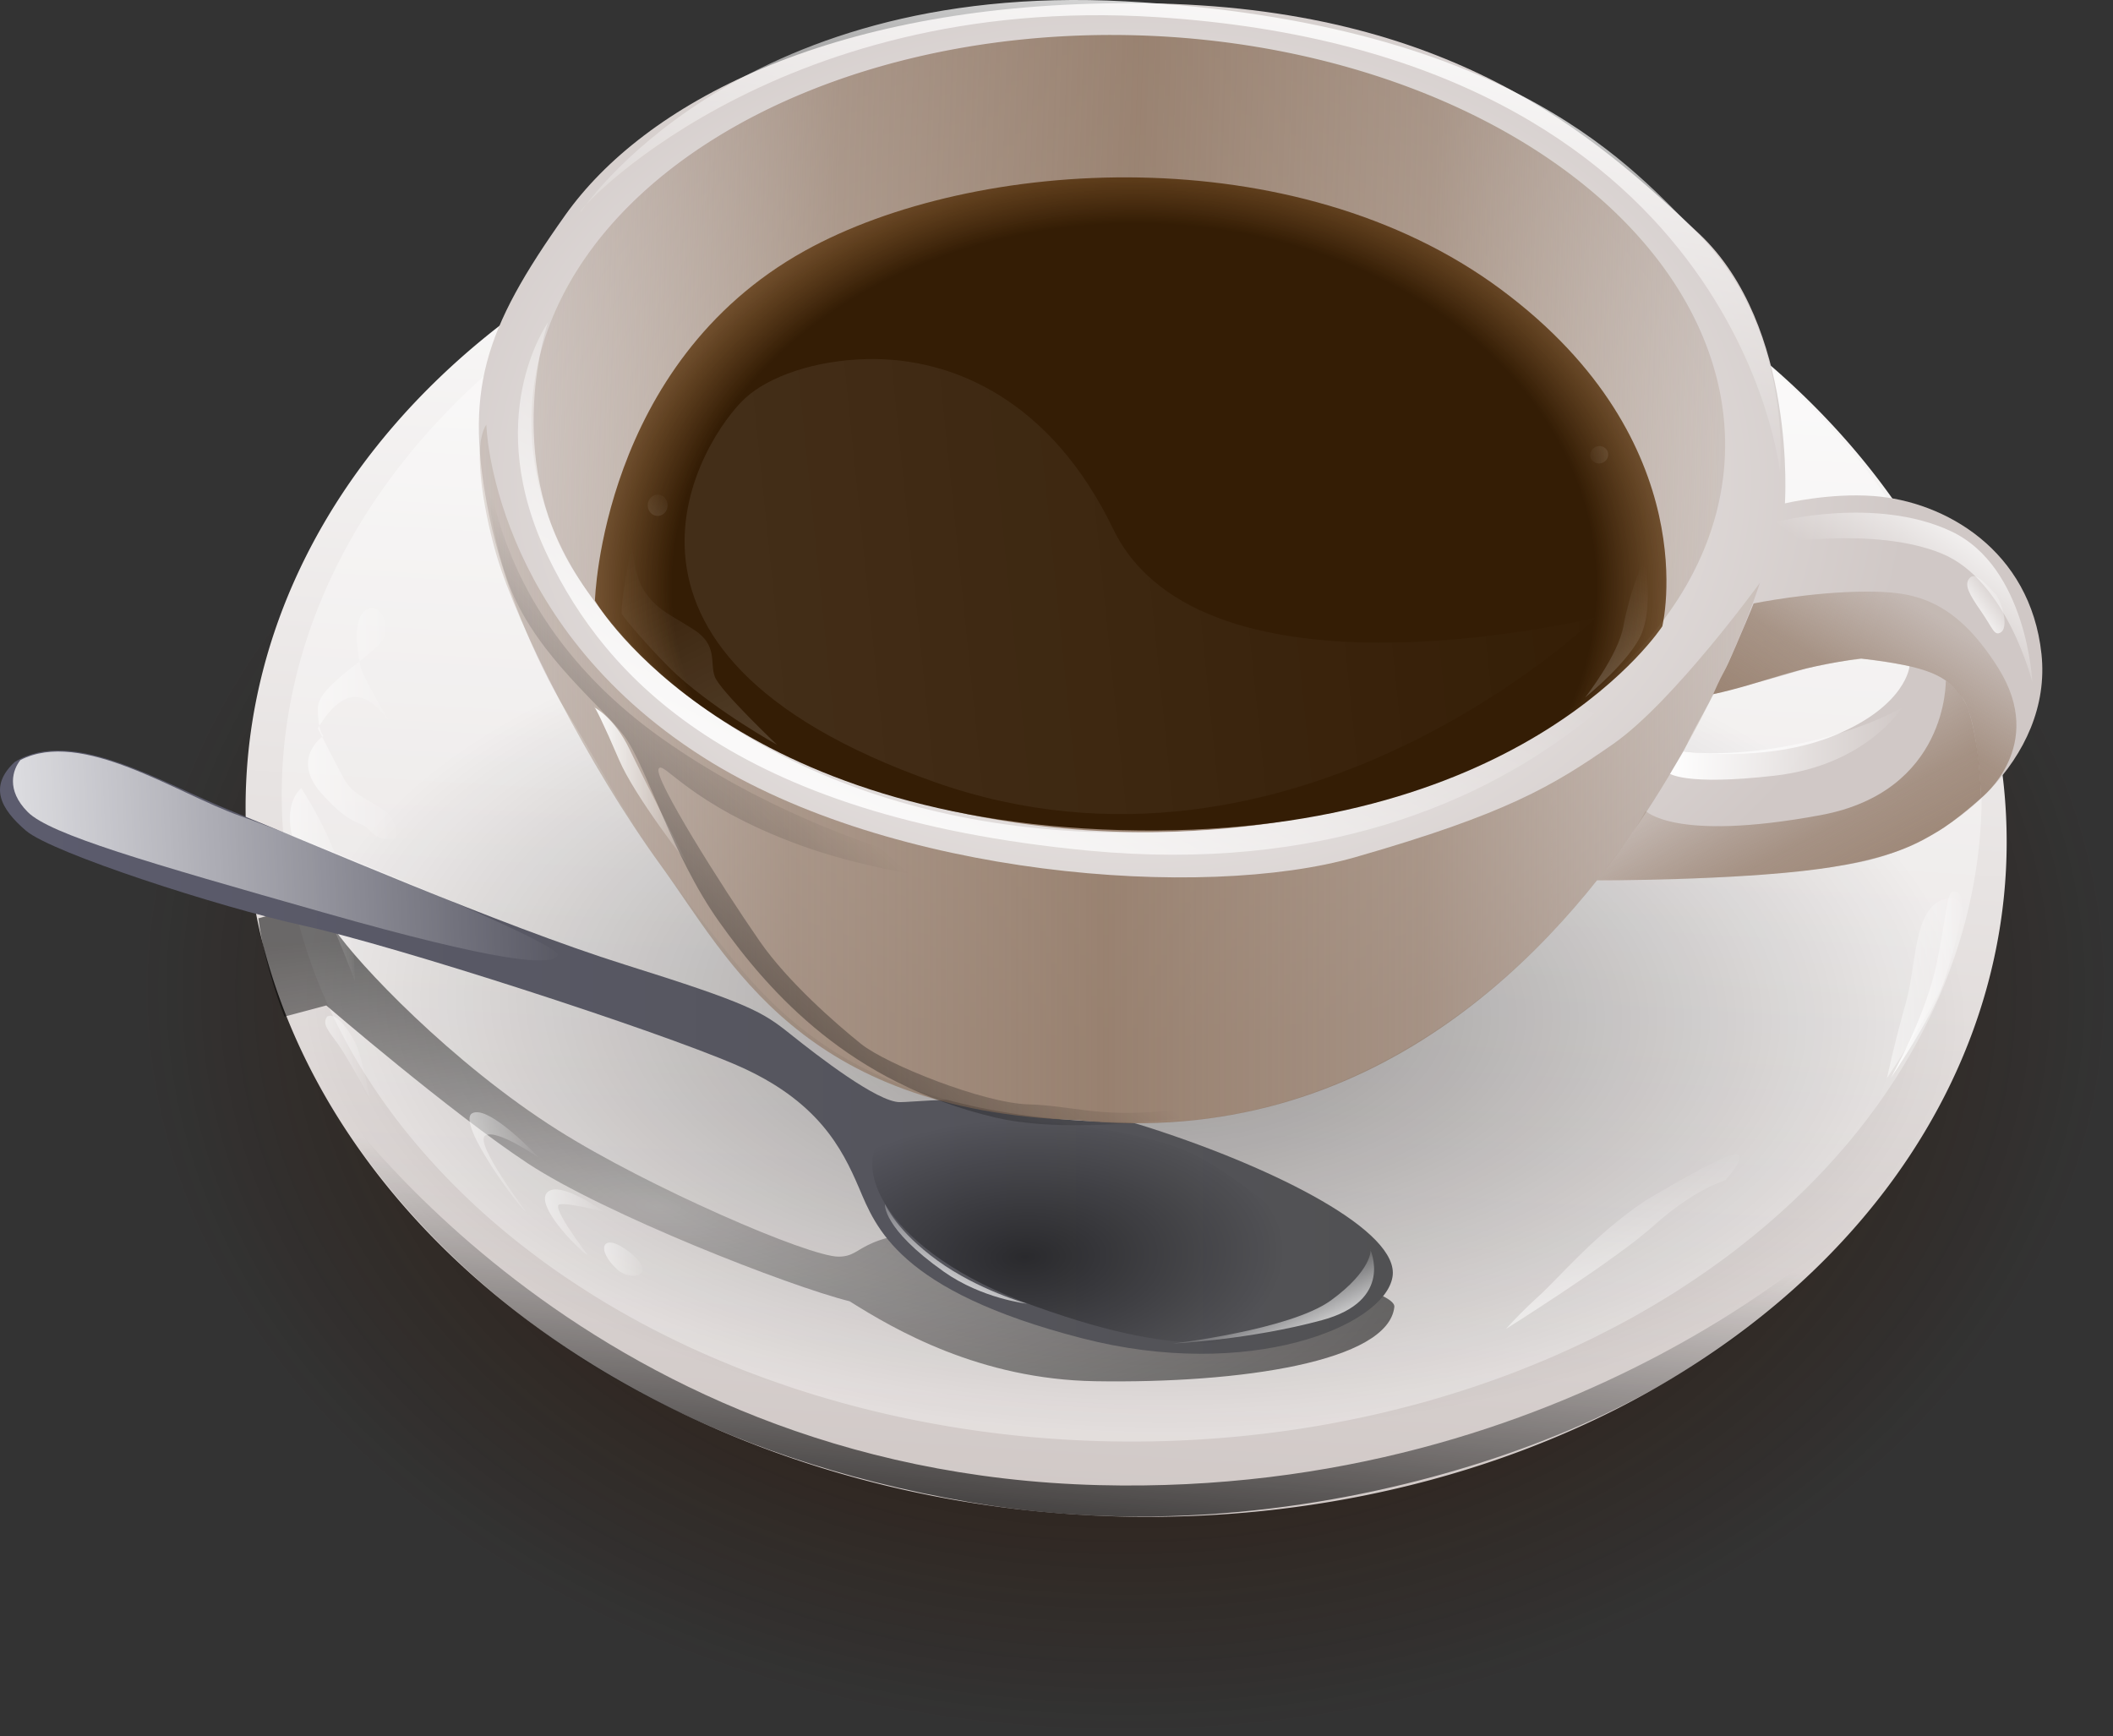 <?xml version="1.0" encoding="UTF-8" standalone="no"?>
<!-- Created with Inkscape (http://www.inkscape.org/) -->
<svg xmlns:dc="http://purl.org/dc/elements/1.1/" xmlns:cc="http://creativecommons.org/ns#" xmlns:rdf="http://www.w3.org/1999/02/22-rdf-syntax-ns#" xmlns:svg="http://www.w3.org/2000/svg" xmlns="http://www.w3.org/2000/svg" xmlns:xlink="http://www.w3.org/1999/xlink" xmlns:sodipodi="http://sodipodi.sourceforge.net/DTD/sodipodi-0.dtd" xmlns:inkscape="http://www.inkscape.org/namespaces/inkscape" version="1.0" width="239.879" height="197.098" id="svg5712" sodipodi:version="0.32" inkscape:version="0.48.2 r9819" sodipodi:docname="Cup-o-coffee-simple[1].svg">
  <rect width="100%" height="100%" fill="#333333" stroke="none"/>
  <sodipodi:namedview inkscape:window-height="838" inkscape:window-width="1600" inkscape:pageshadow="2" inkscape:pageopacity="0.0" guidetolerance="10.0" gridtolerance="10.0" objecttolerance="10.0" borderopacity="1.0" bordercolor="#666666" pagecolor="#ffffff" id="base" inkscape:zoom="1" inkscape:cx="203.50926" inkscape:cy="106.16792" inkscape:window-x="-8" inkscape:window-y="-8" inkscape:current-layer="svg5712" showgrid="false" fit-margin-top="0" fit-margin-left="0" fit-margin-right="0" fit-margin-bottom="0" inkscape:window-maximized="1"/>
  <defs id="defs5715">
    <linearGradient id="linearGradient2923">
      <stop style="stop-color:white;stop-opacity:0.376" offset="0" id="stop2925"/>
      <stop style="stop-color:white;stop-opacity:0" offset="1" id="stop2927"/>
    </linearGradient>
    <linearGradient id="linearGradient4687">
      <stop style="stop-color:#5c5c6e;stop-opacity:1" offset="0" id="stop4689"/>
      <stop style="stop-color:#515153;stop-opacity:1" offset="1" id="stop4691"/>
    </linearGradient>
    <linearGradient id="linearGradient3789">
      <stop style="stop-color:#2b1100;stop-opacity:1" offset="0" id="stop3791"/>
      <stop style="stop-color:#2b1100;stop-opacity:1" offset="0.315" id="stop3797"/>
      <stop style="stop-color:#2b1100;stop-opacity:0" offset="1" id="stop3793"/>
    </linearGradient>
    <linearGradient id="linearGradient3777">
      <stop style="stop-color:black;stop-opacity:0.184" offset="0" id="stop3779"/>
      <stop style="stop-color:black;stop-opacity:0.531" offset="1" id="stop3781"/>
    </linearGradient>
    <linearGradient id="linearGradient16673">
      <stop style="stop-color:#341d05;stop-opacity:1" offset="0" id="stop16675"/>
      <stop style="stop-color:#341d05;stop-opacity:1" offset="0.852" id="stop16681"/>
      <stop style="stop-color:#5b3309;stop-opacity:0.757" offset="1" id="stop16677"/>
    </linearGradient>
    <linearGradient id="linearGradient11293">
      <stop style="stop-color:black;stop-opacity:1" offset="0" id="stop11295"/>
      <stop style="stop-color:black;stop-opacity:0" offset="1" id="stop11297"/>
    </linearGradient>
    <linearGradient id="linearGradient10281">
      <stop style="stop-color:#927966;stop-opacity:0.196" offset="0" id="stop10283"/>
      <stop style="stop-color:#927966;stop-opacity:0.684" offset="0.25" id="stop10291"/>
      <stop style="stop-color:#927966;stop-opacity:0.898" offset="0.5" id="stop10289"/>
      <stop style="stop-color:#927966;stop-opacity:0.686" offset="0.75" id="stop10293"/>
      <stop style="stop-color:#927966;stop-opacity:0.196" offset="1" id="stop10285"/>
    </linearGradient>
    <linearGradient id="linearGradient8480">
      <stop style="stop-color:black;stop-opacity:1" offset="0" id="stop8482"/>
      <stop style="stop-color:black;stop-opacity:0" offset="1" id="stop8484"/>
    </linearGradient>
    <linearGradient id="linearGradient7569">
      <stop style="stop-color:white;stop-opacity:1" offset="0" id="stop7571"/>
      <stop style="stop-color:white;stop-opacity:0" offset="1" id="stop7573"/>
    </linearGradient>
    <linearGradient id="linearGradient6647">
      <stop style="stop-color:black;stop-opacity:0.373" offset="0" id="stop6649"/>
      <stop style="stop-color:black;stop-opacity:0" offset="1" id="stop6651"/>
    </linearGradient>
    <linearGradient id="linearGradient6636">
      <stop style="stop-color:white;stop-opacity:1" offset="0" id="stop6638"/>
      <stop style="stop-color:white;stop-opacity:0" offset="1" id="stop6640"/>
    </linearGradient>
    <linearGradient id="linearGradient6628">
      <stop style="stop-color:black;stop-opacity:1" offset="0" id="stop6630"/>
      <stop style="stop-color:black;stop-opacity:0" offset="1" id="stop6632"/>
    </linearGradient>
    <linearGradient id="linearGradient6612">
      <stop style="stop-color:white;stop-opacity:1" offset="0" id="stop6614"/>
      <stop style="stop-color:#d0c8c6;stop-opacity:1" offset="1" id="stop6616"/>
    </linearGradient>
    <linearGradient x1="156.094" y1="35.562" x2="154.63" y2="194.285" id="linearGradient6618" xlink:href="#linearGradient6612" gradientUnits="userSpaceOnUse"/>
    <linearGradient x1="9.709" y1="118.749" x2="87.815" y2="114.95" id="linearGradient6642" xlink:href="#linearGradient6636" gradientUnits="userSpaceOnUse"/>
    <linearGradient x1="179.409" y1="173.322" x2="175.885" y2="165.074" id="linearGradient6663" xlink:href="#linearGradient6636" gradientUnits="userSpaceOnUse" gradientTransform="matrix(0.954,0,0,1.063,7.241,-10.987)"/>
    <linearGradient x1="238.642" y1="133.368" x2="247.696" y2="133.368" id="linearGradient7575" xlink:href="#linearGradient6636" gradientUnits="userSpaceOnUse"/>
    <linearGradient x1="238.22" y1="133.759" x2="247.891" y2="133.759" id="linearGradient7577" xlink:href="#linearGradient6636" gradientUnits="userSpaceOnUse"/>
    <linearGradient x1="213.208" y1="169.697" x2="212.346" y2="151.861" id="linearGradient7579" xlink:href="#linearGradient6636" gradientUnits="userSpaceOnUse"/>
    <linearGradient x1="92.573" y1="164.528" x2="97.938" y2="164.528" id="linearGradient7581" xlink:href="#linearGradient6636" gradientUnits="userSpaceOnUse"/>
    <linearGradient x1="85.855" y1="160.305" x2="93.582" y2="160.305" id="linearGradient7583" xlink:href="#linearGradient6636" gradientUnits="userSpaceOnUse"/>
    <linearGradient x1="77.291" y1="153.492" x2="86.194" y2="153.492" id="linearGradient7585" xlink:href="#linearGradient6636" gradientUnits="userSpaceOnUse"/>
    <linearGradient x1="60.914" y1="141.578" x2="66.987" y2="141.578" id="linearGradient7587" xlink:href="#linearGradient6636" gradientUnits="userSpaceOnUse"/>
    <linearGradient x1="56.911" y1="121.983" x2="65.298" y2="121.983" id="linearGradient7589" xlink:href="#linearGradient6636" gradientUnits="userSpaceOnUse"/>
    <linearGradient x1="58.957" y1="103.734" x2="69.969" y2="103.734" id="linearGradient7591" xlink:href="#linearGradient6636" gradientUnits="userSpaceOnUse"/>
    <linearGradient x1="127.408" y1="210.076" x2="132.418" y2="156.961" id="linearGradient8486" xlink:href="#linearGradient8480" gradientUnits="userSpaceOnUse"/>
    <radialGradient cx="152.126" cy="72.174" r="89.187" fx="152.126" fy="72.174" id="radialGradient9389" xlink:href="#linearGradient6612" gradientUnits="userSpaceOnUse" gradientTransform="matrix(1,0,0,0.718,0,24.103)"/>
    <linearGradient x1="82.982" y1="67.692" x2="219.694" y2="67.692" id="linearGradient10287" xlink:href="#linearGradient10281" gradientUnits="userSpaceOnUse"/>
    <linearGradient x1="78.38" y1="109.268" x2="221.686" y2="109.268" id="linearGradient11188" xlink:href="#linearGradient10281" gradientUnits="userSpaceOnUse"/>
    <linearGradient x1="219.246" y1="128.585" x2="242.797" y2="90.527" id="linearGradient11198" xlink:href="#linearGradient10281" gradientUnits="userSpaceOnUse"/>
    <linearGradient x1="244.469" y1="151.448" x2="220.997" y2="107.121" id="linearGradient11214" xlink:href="#linearGradient10281" gradientUnits="userSpaceOnUse"/>
    <linearGradient x1="117.473" y1="121.955" x2="146.264" y2="69.302" id="linearGradient11232" xlink:href="#linearGradient6636" gradientUnits="userSpaceOnUse"/>
    <linearGradient x1="158.484" y1="11.945" x2="148.863" y2="64.779" id="linearGradient11242" xlink:href="#linearGradient6636" gradientUnits="userSpaceOnUse"/>
    <linearGradient x1="91.437" y1="110.736" x2="103.034" y2="110.736" id="linearGradient11281" xlink:href="#linearGradient6636" gradientUnits="userSpaceOnUse"/>
    <linearGradient x1="63.777" y1="148.455" x2="106.168" y2="101.293" id="linearGradient11299" xlink:href="#linearGradient11293" gradientUnits="userSpaceOnUse"/>
    <linearGradient x1="253.67" y1="81.495" x2="244.711" y2="94.181" id="linearGradient14862" xlink:href="#linearGradient6636" gradientUnits="userSpaceOnUse"/>
    <linearGradient x1="247.82" y1="91.87" x2="252.056" y2="88.735" id="linearGradient14880" xlink:href="#linearGradient6636" gradientUnits="userSpaceOnUse"/>
    <linearGradient x1="213.672" y1="105.984" x2="240.94" y2="105.984" id="linearGradient14892" xlink:href="#linearGradient6636" gradientUnits="userSpaceOnUse"/>
    <radialGradient cx="138.17" cy="167.704" r="24.106" fx="138.17" fy="167.704" id="radialGradient16668" xlink:href="#linearGradient6628" gradientUnits="userSpaceOnUse" gradientTransform="matrix(1.228,-0.039,0.021,0.654,-32.356,59.985)"/>
    <radialGradient cx="153.301" cy="93.966" r="60.871" fx="153.301" fy="93.966" id="radialGradient16679" xlink:href="#linearGradient16673" gradientUnits="userSpaceOnUse" gradientTransform="matrix(1.011,-0.004,0.003,0.794,-2.032,14.123)"/>
    <linearGradient x1="110.031" y1="115.925" x2="92.332" y2="81.051" id="linearGradient17577" xlink:href="#linearGradient6636" gradientUnits="userSpaceOnUse" gradientTransform="translate(0.292,0.686)"/>
    <linearGradient x1="205.384" y1="100.557" x2="213.54" y2="84.392" id="linearGradient17587" xlink:href="#linearGradient6636" gradientUnits="userSpaceOnUse"/>
    <linearGradient x1="92.783" y1="86.012" x2="97.936" y2="74.563" id="linearGradient17611" xlink:href="#linearGradient6636" gradientUnits="userSpaceOnUse"/>
    <linearGradient x1="107.257" y1="77.7" x2="204.781" y2="77.7" id="linearGradient17621" xlink:href="#linearGradient6636" gradientUnits="userSpaceOnUse"/>
    <linearGradient x1="107.829" y1="102.833" x2="213.797" y2="92.087" id="linearGradient17631" xlink:href="#linearGradient2923" gradientUnits="userSpaceOnUse"/>
    <linearGradient x1="92.783" y1="86.012" x2="97.936" y2="74.563" id="linearGradient17637" xlink:href="#linearGradient6636" gradientUnits="userSpaceOnUse"/>
    <linearGradient x1="179.409" y1="173.322" x2="175.885" y2="165.074" id="linearGradient17645" xlink:href="#linearGradient6636" gradientUnits="userSpaceOnUse" gradientTransform="matrix(-0.954,0,0,1.063,298.982,-16.487)"/>
    <radialGradient cx="152.392" cy="127.908" r="94.559" fx="152.392" fy="127.908" id="radialGradient2888" xlink:href="#linearGradient6647" gradientUnits="userSpaceOnUse" gradientTransform="matrix(1,0,0,0.509,0,62.812)"/>
    <radialGradient cx="99.311" cy="167.194" r="64.485" fx="99.311" fy="167.194" id="radialGradient3775" xlink:href="#linearGradient3777" gradientUnits="userSpaceOnUse" gradientTransform="matrix(1.374,0.124,-0.042,0.464,-30.19,68.606)"/>
    <radialGradient cx="154.714" cy="134.029" r="112.078" fx="154.714" fy="134.029" id="radialGradient3795" xlink:href="#linearGradient3789" gradientUnits="userSpaceOnUse" gradientTransform="matrix(1,0,0,0.755,0,32.813)"/>
    <linearGradient x1="24.491" y1="141.021" x2="182.613" y2="141.021" id="linearGradient4693" xlink:href="#linearGradient4687" gradientUnits="userSpaceOnUse"/>
  </defs>
  <g style="opacity:0.75;display:inline" id="layer1" transform="translate(-24.491,-21.57)">
    <path d="m 266.792,134.029 a 112.078,84.639 0 1 1 -224.156,0 112.078,84.639 0 1 1 224.156,0 z" transform="translate(-2.422,0)" style="fill:url(#radialGradient3795);fill-opacity:1;fill-rule:evenodd;stroke:none" id="path3787" inkscape:connector-curvature="0"/>
  </g>
  <g style="display:inline" id="layer3" transform="translate(-24.491,-21.57)">
    <path d="m 254.128,115.033 a 100.891,79.151 0 1 1 -201.782,0 100.891,79.151 0 1 1 201.782,0 z" transform="matrix(0.99,0.051,-0.051,0.991,6.498,-6.645)" style="fill:url(#linearGradient6618);fill-opacity:1;fill-rule:evenodd;stroke:none" id="path5725" inkscape:connector-curvature="0"/>
    <path d="m 246.951,113.977 a 96.881,67.542 0 1 1 -193.762,0 96.881,67.542 0 1 1 193.762,0 z" transform="matrix(0.996,0,0,1.087,3.498,-12.084)" style="fill:#ffffff;fill-opacity:0.36;fill-rule:evenodd;stroke:none" id="path17633" inkscape:connector-curvature="0"/>
  </g>
  <g style="display:inline" id="layer11" transform="translate(-24.491,-21.57)">
    <path d="m 246.951,127.908 a 94.559,48.124 0 1 1 -189.118,0 94.559,48.124 0 1 1 189.118,0 z" transform="matrix(1,0.025,-0.025,1,4.176,4.459)" style="fill:url(#radialGradient2888);fill-opacity:1;fill-rule:evenodd;stroke:none" id="path1992" inkscape:connector-curvature="0"/>
  </g>
  <g style="display:inline" id="layer6" transform="translate(-24.491,-21.57)">
    <path d="m 53.823,125.797 c 0.633,5.277 2.955,11.187 2.955,11.187 l 4.754,-1.266 c 0,0 14.242,12.242 22.896,17.941 8.654,5.699 29.548,13.907 36.515,15.641 5.121,3.226 14.777,8.859 27.861,9.076 16.513,0.274 33.308,-2.218 33.982,-8.443 0.309,-2.854 -30.816,-8.865 -46.224,-8.865 -15.408,0 -13.508,3.166 -16.886,3.166 -3.377,0 -21.612,-7.895 -31.871,-14.375 -12.031,-7.598 -22.795,-18.996 -25.328,-22.795 -2.533,-3.799 -8.654,-1.055 -8.654,-1.266 z" style="fill:url(#radialGradient3775);fill-opacity:1;fill-rule:evenodd;stroke:none" id="path6645" inkscape:connector-curvature="0"/>
  </g>
  <g style="display:inline" id="layer7" transform="translate(-24.491,-21.57)">
    <path d="m 246.529,122.842 c 1.689,0 -0.211,6.754 -1.477,10.553 -1.266,3.799 -5.91,10.553 -5.91,10.553 0,0 4.01,-6.965 5.277,-13.297 1.266,-6.332 1.055,-8.232 2.111,-7.81 z" style="fill:url(#linearGradient7575);fill-opacity:1;fill-rule:evenodd;stroke:none" id="path6666" inkscape:connector-curvature="0"/>
    <path d="m 245.052,123.687 c -3.377,1.266 -2.955,7.387 -4.221,11.82 -1.266,4.432 -2.111,8.443 -2.111,8.443 0,0 5.488,-8.232 6.754,-11.609 1.266,-3.377 3.799,-9.709 -0.422,-8.654 z" style="opacity:0.5;fill:url(#linearGradient7577);fill-opacity:1;fill-rule:evenodd;stroke:none" id="path6668" inkscape:connector-curvature="0"/>
    <path d="m 211.28,157.88 c -5.699,3.799 -9.709,8.654 -12.031,10.765 -2.322,2.111 -3.799,3.799 -3.799,3.799 0,0 12.453,-7.81 16.886,-11.82 4.432,-4.01 8.021,-5.066 8.021,-5.066 0,0 2.533,-2.744 1.266,-2.955 -1.266,-0.211 -10.342,5.277 -10.342,5.277 z" style="opacity:0.5;fill:url(#linearGradient7579);fill-opacity:1;fill-rule:evenodd;stroke:none" id="path6670" inkscape:connector-curvature="0"/>
    <path d="m 61.632,136.984 c 1.055,-0.633 2.744,1.9 3.377,3.377 0.633,1.477 1.477,5.91 1.477,5.91 0,0 -2.533,-4.644 -3.588,-6.121 -1.055,-1.477 -1.9,-2.322 -1.266,-3.166 z" style="opacity:0.5;fill:url(#linearGradient7587);fill-opacity:1;fill-rule:evenodd;stroke:none" id="path6672" inkscape:connector-curvature="0"/>
    <path d="m 84.217,159.146 c 0,0 -5.91,-7.81 -4.644,-8.654 1.266,-0.844 6.121,2.533 6.121,2.533 0,0 -5.699,-6.121 -7.598,-5.066 -1.9,1.055 5.699,11.187 6.121,11.187 z" style="opacity:0.5;fill:url(#linearGradient7585);fill-opacity:1;fill-rule:evenodd;stroke:none" id="path6674" inkscape:connector-curvature="0"/>
    <path d="m 91.182,164.001 c 0,0 -4.221,-5.488 -3.166,-5.699 1.055,-0.211 5.066,0.844 5.066,0.844 0,0 -5.277,-3.799 -6.543,-2.111 -1.266,1.689 4.432,7.176 4.644,6.965 z" style="opacity:0.5;fill:url(#linearGradient7583);fill-opacity:1;fill-rule:evenodd;stroke:none" id="path6676" inkscape:connector-curvature="0"/>
    <path d="m 94.559,165.689 c 1.689,1.477 4.644,0.633 1.477,-1.9 -3.166,-2.533 -4.01,-0.422 -1.477,1.9 z" style="opacity:0.5;fill:url(#linearGradient7581);fill-opacity:1;fill-rule:evenodd;stroke:none" id="path6678" inkscape:connector-curvature="0"/>
    <path d="m 58.677,111.023 c 0,0 3.377,5.066 4.644,9.92 1.266,4.855 1.477,12.031 1.477,12.031 0,0 -1.9,-5.066 -4.221,-10.131 -2.322,-5.066 -3.166,-5.699 -3.166,-8.443 0,-2.744 1.689,-3.588 1.266,-3.377 z" style="opacity:0.5;fill:url(#linearGradient7589);fill-opacity:1;fill-rule:evenodd;stroke:none" id="path6680" inkscape:connector-curvature="0"/>
    <path d="m 69.442,116.721 c 0.422,-4.01 -4.221,-3.588 -5.91,-6.754 -1.689,-3.166 -2.955,-5.699 -2.955,-5.699 0,0 1.9,-3.588 4.221,-3.588 2.322,0 4.221,3.377 4.221,3.377 0,0 -3.377,-5.699 -3.588,-6.754 -0.211,-1.055 -1.055,-5.066 0.422,-6.332 1.477,-1.266 2.744,0.844 2.322,2.744 -0.422,1.9 -7.598,5.488 -7.598,8.232 0,2.744 0.633,3.166 0.633,3.166 0,0 -3.799,2.533 -0.211,6.543 3.588,4.01 4.432,2.955 5.488,4.221 1.055,1.266 2.744,1.055 2.955,0.844 z" style="opacity:0.5;fill:url(#linearGradient7591);fill-opacity:1;fill-rule:evenodd;stroke:none" id="path6682" inkscape:connector-curvature="0"/>
    <path d="m 60.716,144.197 c 0,0 3.816,8.958 14.771,19.633 10.955,10.675 28.981,23.081 59.175,28.292 22.657,3.91 43.687,0.08 58.177,-4.573 31.713,-10.184 42.627,-27.857 42.627,-27.857 0,0 -31.828,31.886 -86.24,30.481 C 90,188.645 61.56,145.041 60.716,144.197 z" style="fill:url(#linearGradient8486);fill-opacity:1;fill-rule:evenodd;stroke:none" id="path7593" inkscape:connector-curvature="0"/>
  </g>
  <g style="display:inline" id="layer4" transform="translate(-24.491,-21.57)">
    <path d="m 26.173,108.068 c 6.543,-4.01 16.463,2.322 24.906,5.699 8.443,3.377 30.183,12.875 44.325,17.308 14.142,4.432 15.63,5.349 18.796,7.882 3.166,2.533 9.91,7.737 12.442,7.737 2.533,0 14.142,-1.689 28.494,2.955 14.353,4.644 28.305,11.732 27.439,16.886 -0.941,5.605 -16.293,11.856 -35.249,6.965 -20.919,-5.397 -23.429,-12.664 -25.328,-17.097 -1.9,-4.432 -4.644,-9.92 -13.931,-13.931 -9.287,-4.01 -38.626,-13.508 -49.179,-15.83 -9.491,-2.088 -28.494,-8.232 -31.449,-10.765 -2.955,-2.533 -4.221,-5.066 -1.266,-7.81 z" style="fill:url(#linearGradient4693);fill-opacity:1;fill-rule:evenodd;stroke:none" id="path6621" inkscape:connector-curvature="0"/>
  </g>
  <g style="display:inline" id="layer5" transform="translate(-24.491,-21.57)">
    <path d="m 26.806,107.856 c 6.965,-3.588 17.73,3.799 24.906,6.332 7.176,2.533 36.726,14.564 36.093,15.83 -0.633,1.266 -6.543,0.844 -26.595,-4.855 -20.052,-5.699 -31.027,-8.865 -33.56,-11.398 -2.533,-2.533 -1.689,-4.855 -0.844,-5.91 z" style="fill:url(#linearGradient6642);fill-opacity:1;fill-rule:evenodd;stroke:none" id="path6624" inkscape:connector-curvature="0"/>
    <path d="m 180.019,163.364 c 0,0 2.819,5.834 -5.437,8.078 -8.256,2.244 -16.959,2.657 -16.959,2.657 0,0 13.334,-1.535 17.966,-4.901 4.632,-3.366 4.632,-5.834 4.43,-5.834 z" style="fill:url(#linearGradient6663);fill-opacity:1;fill-rule:evenodd;stroke:none" id="path6655" inkscape:connector-curvature="0"/>
    <path d="m 141.914,169.839 c -17.343,-6.237 -20.91,-16.18 -16.927,-19.55 3.983,-3.371 27.697,-1.518 35.413,2.526 7.717,4.045 24.828,18.822 14.871,19.721 -9.957,0.899 -14.846,3.96 -33.357,-2.697 z" style="opacity:0.5;fill:url(#radialGradient16668);fill-opacity:1;fill-rule:evenodd;stroke:none" id="path16666" inkscape:connector-curvature="0"/>
    <path d="m 124.952,158.281 c 0,0 -0.3,2.726 6.689,7.661 4.361,3.079 9.446,3.631 9.446,3.631 0,0 -5.543,-1.535 -10.175,-4.901 -4.632,-3.366 -5.745,-6.112 -5.96,-6.391 z" style="fill:url(#linearGradient17645);fill-opacity:1;fill-rule:evenodd;stroke:none;display:inline" id="path17643" inkscape:connector-curvature="0"/>
  </g>
  <g style="display:inline" id="layer8" transform="translate(-24.491,-21.57)">
    <path d="M 151.281,21.938 C 118.514,22.235 97.653,33.323 88.656,46 79.369,59.086 77.115,65.968 80.07,80.321 c 1.477,7.176 5.13,16.196 8.771,22.106 5.616,9.116 6.515,12.216 15.664,24.023 C 112.146,136.311 121.589,149 154.094,149 c 32.505,0 50.882,-27.05 51.726,-27.472 1e-5,0 19.189,0.052 29.743,-2.059 C 246.116,117.358 257.516,107.632 256.25,95.812 254.984,83.993 245.249,78.48 237.198,77.883 232.146,77.508 227.125,78.719 227.125,78.719 c 0,4e-6 1.369,-20.124 -9.719,-30.594 C 205.412,36.8 189.115,22.36 154.5,21.938 c -1.082,-0.013 -2.162,-0.01 -3.219,0 z m 84.426,74.384 c 2.994,0.295 5.565,0.881 5.565,0.881 0,0 -0.345,4.421 -8.366,7.798 -7.83,3.297 -17.293,1.846 -17.305,1.883 0,0 0.969,-2.069 1.648,-3.258 0.844,-1.477 1.767,-3.249 1.767,-3.249 0,0 6.193,-1.563 10.203,-2.83 0.752,-0.237 5.593,-1.177 6.487,-1.225 z" style="fill:url(#radialGradient9389);fill-opacity:1;fill-rule:evenodd;stroke:none" id="path8489" inkscape:connector-curvature="0"/>
  </g>
  <g style="display:inline" id="layer9" transform="translate(-24.491,-21.57)">
    <path d="m 219.694,67.692 a 68.356,44.178 0 1 1 -136.712,0 68.356,44.178 0 1 1 136.712,0 z" transform="matrix(0.991,0.033,-0.033,1.023,4.837,-3.453)" style="fill:url(#linearGradient10287);fill-opacity:1;fill-rule:evenodd;stroke:none" id="path9394" inkscape:connector-curvature="0"/>
    <path d="m 79.699,69.781 c 0,0 0.562,22.461 24.626,37.76 21.342,13.568 56.788,16.29 74.027,11.343 17.164,-4.925 22.387,-8.059 29.253,-12.835 6.865,-4.776 16.684,-18.319 16.684,-18.319 0,0 -3.721,11.933 -12.812,25.894 -10.181,15.635 -30.981,38.605 -64.765,35.11 C 115.354,147.594 107.331,130.579 99.5,119.801 91.225,108.413 83.281,92.691 80.893,84.706 79.781,80.989 77.908,72.468 79.699,69.781 z" style="fill:url(#linearGradient11188);fill-opacity:1;fill-rule:evenodd;stroke:none" id="path10295" inkscape:connector-curvature="0"/>
    <path d="m 218.981,100.377 c 5.746,-1.213 9.163,-3.135 16.832,-4.03 7.71,0.892 9.701,1.94 11.492,4.477 1.791,2.537 2.089,11.343 2.089,11.343 0,0 7.546,-5.873 1.94,-14.776 -5.074,-8.059 -9.85,-8.656 -14.925,-8.656 -6.297,-10e-7 -12.835,1.343 -12.835,1.343 0,0 -0.149,0.448 -1.94,4.627 -1.791,4.179 -1.044,2.094 -2.653,5.671 z" style="fill:url(#linearGradient11198);fill-opacity:1;fill-rule:evenodd;stroke:none" id="path11190" inkscape:connector-curvature="0"/>
    <path d="m 211.305,113.663 c 0,0 -0.656,1.231 -1.461,2.386 -1.961,2.813 -4.057,5.466 -4.057,5.466 0,0 15.665,0.026 25.251,-1.295 8.599,-1.185 11.569,-3.155 13.363,-4.206 2.143,-1.256 4.995,-3.846 4.995,-3.846 0,0 -0.056,-2.004 -0.298,-4.219 -0.309,-2.827 -0.79,-4.628 -1.027,-5.445 -0.709,-2.444 -2.686,-3.657 -2.686,-3.657 0,0 0.28,12.574 -14.197,15.261 -16.886,3.133 -19.882,-0.595 -19.882,-0.446 z" style="fill:url(#linearGradient11214);fill-opacity:1;fill-rule:evenodd;stroke:none" id="path11200" inkscape:connector-curvature="0"/>
    <path d="m 86.713,58.14 c 0,0 -5.253,15.204 3.015,28.397 9.474,15.116 29.805,28.636 59.52,29.512 23.019,0.675 42.05,-4.888 53.309,-13.441 11.259,-8.554 15.047,-18.199 15.047,-18.199 0,0 -2.016,10.189 -13.105,18.99 -11.707,9.29 -30.089,17.245 -56.444,14.74 C 107.386,114.274 93.191,98.128 86.771,84.905 79.043,68.989 86.564,58.439 86.713,58.14 z" style="fill:url(#linearGradient11232);fill-opacity:1;fill-rule:evenodd;stroke:none" id="path11216" inkscape:connector-curvature="0"/>
    <path d="m 90.445,45.603 c 0,0 17.313,-26.268 61.789,-23.88 44.608,2.395 58.258,19.851 64.625,25.969 11.327,10.886 9.701,27.462 9.701,27.462 0,0 -4.767,-47.421 -70.744,-51.64 -43.814,-2.815 -66.565,22.686 -65.371,22.089 z" style="fill:url(#linearGradient11242);fill-opacity:1;fill-rule:evenodd;stroke:none" id="path11234" inkscape:connector-curvature="0"/>
    <path d="m 226.112,80.826 c 0,0 11.263,-2.968 19.85,1.045 8.668,4.051 9.253,17.164 9.253,17.164 0,0 -2.859,-11.585 -10.298,-14.626 -7.718,-3.155 -19.402,-1.045 -19.402,-1.045 l 0.597,-2.537 z" style="fill:url(#linearGradient14862);fill-opacity:1;fill-rule:evenodd;stroke:none" id="path13969" inkscape:connector-curvature="0"/>
    <path d="m 251.185,89.184 c -1.642,-1.791 -2.537,-2.686 -3.134,-1.94 -0.597,0.746 0,1.791 1.343,3.731 1.343,1.94 1.492,2.836 2.239,2.388 0.746,-0.448 0.448,-2.537 -0.448,-4.179 z" style="fill:url(#linearGradient14880);fill-opacity:1;fill-rule:evenodd;stroke:none" id="path14864" inkscape:connector-curvature="0"/>
    <path d="m 214.078,109.45 1.525,-2.572 c 0,0 4.987,0.813 12.897,-0.829 7.91,-1.642 11.94,-4.179 11.94,-4.179 0,0 -4.03,6.567 -14.477,7.761 -10.447,1.194 -11.884,-0.33 -11.884,-0.18 z" style="fill:url(#linearGradient14892);fill-opacity:1;fill-rule:evenodd;stroke:none" id="path14882" inkscape:connector-curvature="0"/>
  </g>
  <g style="display:inline" id="layer10" transform="translate(-24.491,-21.57)">
    <path d="m 91.937,101.87 c 0,0 2.239,1.045 4.03,4.776 1.791,3.731 6.567,12.985 6.567,12.985 0,0 -5.97,-7.612 -7.761,-11.791 -1.791,-4.179 -2.836,-6.268 -2.836,-5.97 z" style="fill:url(#linearGradient11281);fill-opacity:1;fill-rule:evenodd;stroke:none" id="path11273" inkscape:connector-curvature="0"/>
    <path d="m 79.55,70.378 c 0,0 -1.194,19.999 20.149,35.073 21.343,15.074 46.416,17.462 46.416,17.462 0,0 -18.14,-0.776 -30.745,-5.373 -12.784,-4.662 -15.671,-9.85 -16.119,-8.656 -0.448,1.194 7.066,13.171 11.492,19.552 3.193,4.603 8.692,9.392 11.492,11.641 2.909,2.337 13.88,6.716 18.955,6.865 5.074,0.149 7.91,1.492 15.522,0.746 7.612,-0.746 14.925,-1.343 14.925,-1.343 0,0 -22.127,4.938 -34.178,2.089 -16.417,-3.88 -25.522,-14.029 -31.342,-22.238 -5.409,-7.627 -8.209,-17.611 -10.746,-21.044 -2.537,-3.433 -9.701,-8.955 -12.835,-16.567 -3.134,-7.612 -3.134,-18.208 -2.985,-18.208 z" style="fill:url(#linearGradient11299);fill-opacity:1;fill-rule:evenodd;stroke:none" id="path11283" inkscape:connector-curvature="0"/>
  </g>
  <g style="display:inline" id="layer12" transform="translate(-24.491,-21.57)">
    <path d="m 92.033,89.75 c 0,0 0.729,-26.909 23.84,-39.717 19.235,-10.66 55.619,-12.978 79.025,4.403 23.406,17.381 18.308,38.238 18.308,38.238 0,0 -15.292,23.617 -59.327,23.174 C 107.637,115.386 92.328,90.34 92.033,89.75 z" style="fill:url(#radialGradient16679);fill-opacity:1;fill-rule:evenodd;stroke:none" id="path16671" inkscape:connector-curvature="0"/>
  </g>
  <g style="opacity:0.2;display:inline" id="layer13" transform="matrix(0.959,0,0,0.945,-17.703,-15.314)">
    <path d="m 93.272,81.737 c 0,0 -1.222,5.67 -1.229,8.166 0.13,0.433 4.285,5.314 6.688,7.5 4.849,4.411 11.723,8.285 11.723,8.285 0,0 -6.739,-6.485 -7.372,-8.174 -0.633,-1.689 0.422,-3.799 -2.533,-5.699 -2.955,-1.9 -4.221,-2.322 -5.699,-4.432 -1.477,-2.111 -1.368,-5.435 -1.579,-5.646 z" style="fill:url(#linearGradient17577);fill-opacity:1;fill-rule:evenodd;stroke:none" id="path16684" inkscape:connector-curvature="0"/>
    <path d="m 213.22,83.615 c 0,0 0.916,5.141 -0.35,8.518 -1.266,3.377 -6.77,7.873 -6.77,7.873 0,0 3.915,-5.026 4.548,-8.614 0.633,-3.588 2.151,-7.778 2.573,-7.778 z" style="fill:url(#linearGradient17587);fill-opacity:1;fill-rule:evenodd;stroke:none" id="path17579" inkscape:connector-curvature="0"/>
    <path d="m 97.936,77.674 a 1.794,1.689 0 1 1 -3.588,0 1.794,1.689 0 1 1 3.588,0 z" transform="matrix(0.654,0,0,0.756,33.437,18.186)" style="fill:url(#linearGradient17611);fill-opacity:1;fill-rule:evenodd;stroke:none" id="path17589" inkscape:connector-curvature="0"/>
    <path d="m 121.125,59.344 c -6.205,0.13 -11.622,2.09 -14.406,4.656 -4.897,4.514 -21.638,30.396 22.375,46.156 42.638,15.268 78.312,-19.781 78.312,-19.781 0,10e-7 -46.575,11.64 -57.188,-10.656 C 142.967,64.483 131.467,59.128 121.125,59.344 z" style="fill:url(#linearGradient17631);fill-opacity:1;fill-rule:evenodd;stroke:none" id="path17623" inkscape:connector-curvature="0"/>
    <path d="m 97.936,77.674 a 1.794,1.689 0 1 1 -3.588,0 1.794,1.689 0 1 1 3.588,0 z" transform="matrix(-0.27,-0.509,0.559,-0.297,190.314,142.846)" style="fill:url(#linearGradient17637);fill-opacity:1;fill-rule:evenodd;stroke:none;display:inline" id="path17635" inkscape:connector-curvature="0"/>
  </g>
</svg>
